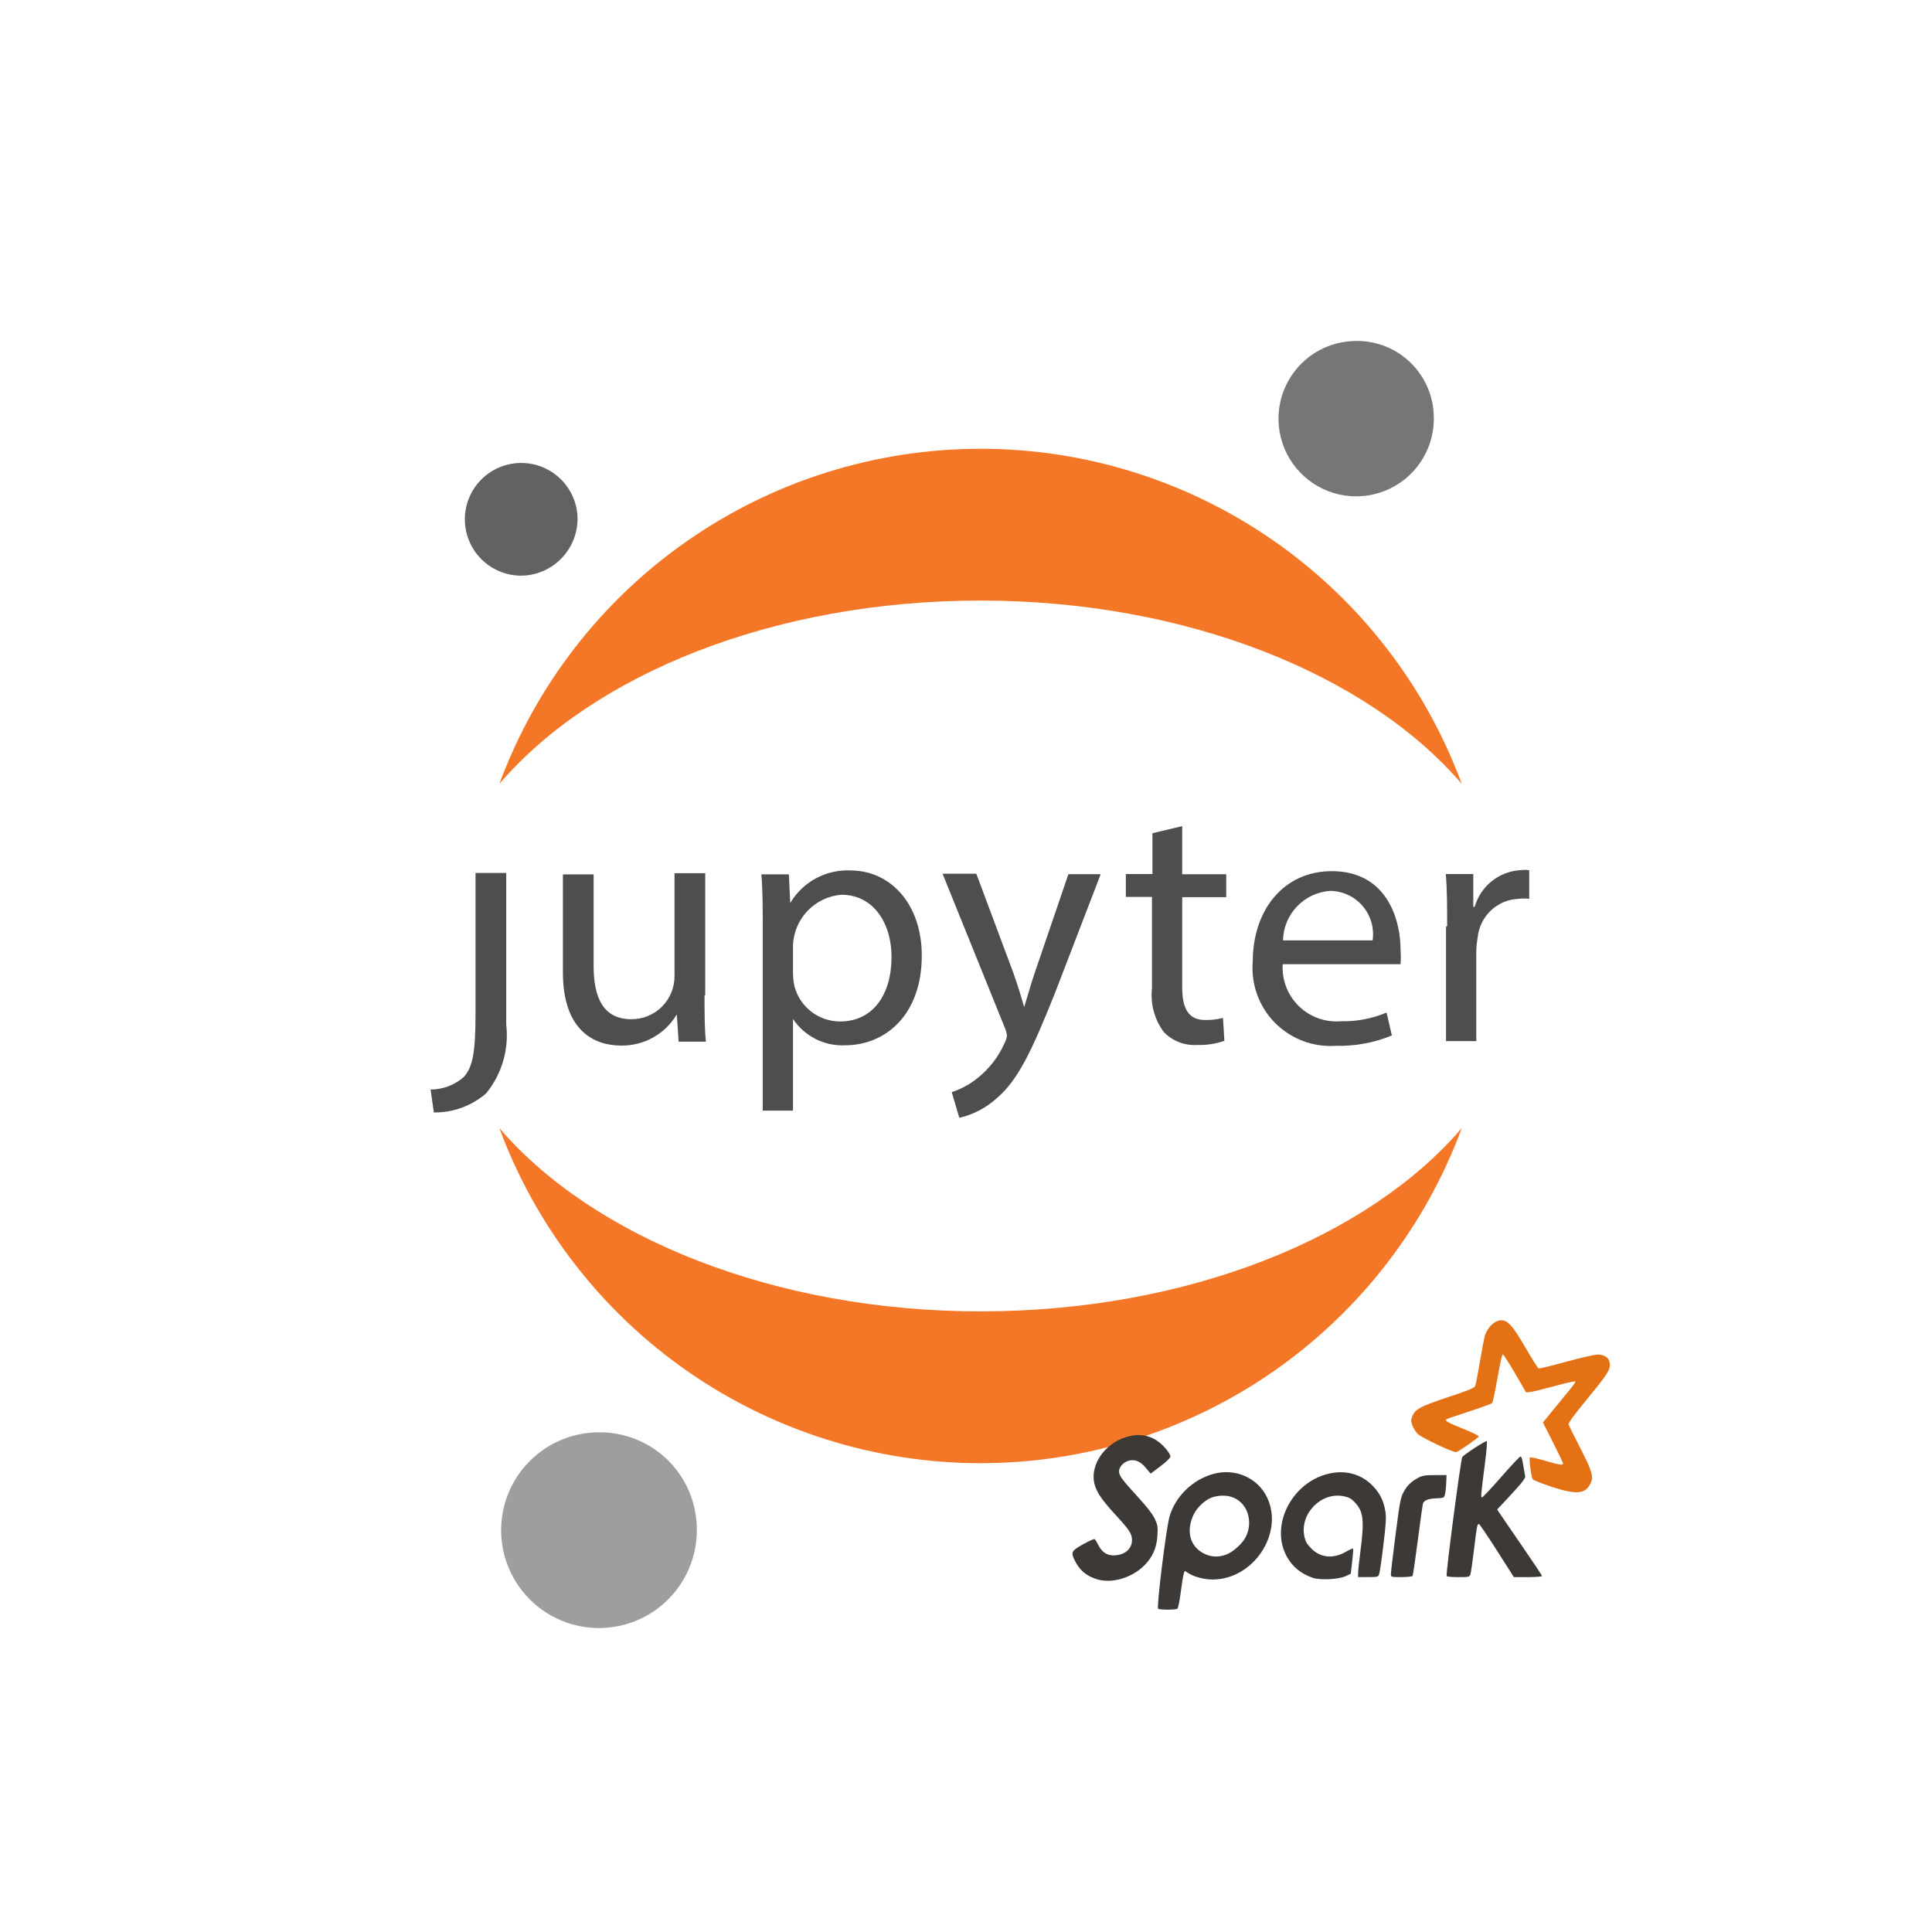 <?xml version="1.0" encoding="UTF-8" standalone="no"?>
<!-- Created with Inkscape (http://www.inkscape.org/) -->

<svg
   xmlns:figma="http://www.figma.com/figma/ns"
   xmlns:dc="http://purl.org/dc/elements/1.1/"
   xmlns:cc="http://creativecommons.org/ns#"
   xmlns:rdf="http://www.w3.org/1999/02/22-rdf-syntax-ns#"
   xmlns:svg="http://www.w3.org/2000/svg"
   xmlns="http://www.w3.org/2000/svg"
   xmlns:xlink="http://www.w3.org/1999/xlink"
   xmlns:sodipodi="http://sodipodi.sourceforge.net/DTD/sodipodi-0.dtd"
   xmlns:inkscape="http://www.inkscape.org/namespaces/inkscape"
   width="96"
   height="96"
   id="svg6517"
   version="1.1"
   inkscape:version="0.91 r13725"
   sodipodi:docname="icon.svg">
  <defs
     id="defs6519">
    <linearGradient
       id="Background">
      <stop
         id="stop4178"
         offset="0"
         style="stop-color:#b8b8b8;stop-opacity:1" />
      <stop
         id="stop4180"
         offset="1"
         style="stop-color:#c9c9c9;stop-opacity:1" />
    </linearGradient>
    <filter
       style="color-interpolation-filters:sRGB;"
       inkscape:label="Inner Shadow"
       id="filter1121">
      <feFlood
         flood-opacity="0.6"
         flood-color="rgb(0,0,0)"
         result="flood"
         id="feFlood1123" />
      <feComposite
         in="flood"
         in2="SourceGraphic"
         operator="out"
         result="composite1"
         id="feComposite1125" />
      <feGaussianBlur
         in="composite1"
         stdDeviation="1"
         result="blur"
         id="feGaussianBlur1127" />
      <feOffset
         dx="0"
         dy="2"
         result="offset"
         id="feOffset1129" />
      <feComposite
         in="offset"
         in2="SourceGraphic"
         operator="atop"
         result="composite2"
         id="feComposite1131" />
    </filter>
    <filter
       style="color-interpolation-filters:sRGB;"
       inkscape:label="Drop Shadow"
       id="filter950">
      <feFlood
         flood-opacity="0.25"
         flood-color="rgb(0,0,0)"
         result="flood"
         id="feFlood952" />
      <feComposite
         in="flood"
         in2="SourceGraphic"
         operator="in"
         result="composite1"
         id="feComposite954" />
      <feGaussianBlur
         in="composite1"
         stdDeviation="1"
         result="blur"
         id="feGaussianBlur956" />
      <feOffset
         dx="0"
         dy="1"
         result="offset"
         id="feOffset958" />
      <feComposite
         in="SourceGraphic"
         in2="offset"
         operator="over"
         result="composite2"
         id="feComposite960" />
    </filter>
    <clipPath
       clipPathUnits="userSpaceOnUse"
       id="clipPath873">
      <g
         transform="matrix(0,-0.667,0.666,0,-258.26,677)"
         id="g875"
         inkscape:label="Layer 1"
         style="fill:#ff00ff;fill-opacity:1;stroke:none;display:inline">
        <path
           style="fill:#ff00ff;fill-opacity:1;stroke:none;display:inline"
           d="m 46.703,898.228 50.595,0 C 138.162,898.228 144,904.065 144,944.926 l 0,50.738 c 0,40.861 -5.838,46.698 -46.703,46.698 l -50.595,0 C 5.838,1042.362 0,1036.525 0,995.664 L 0,944.926 C 0,904.065 5.838,898.228 46.703,898.228 Z"
           id="path877"
           inkscape:connector-curvature="0"
           sodipodi:nodetypes="sssssssss" />
      </g>
    </clipPath>
    <filter
       inkscape:collect="always"
       id="filter891"
       inkscape:label="Badge Shadow">
      <feGaussianBlur
         inkscape:collect="always"
         stdDeviation="0.72"
         id="feGaussianBlur893" />
    </filter>
    <filter
       inkscape:collect="always"
       style="color-interpolation-filters:sRGB"
       id="filter4306"
       x="-0.06"
       width="1.12"
       y="-0.06"
       height="1.12">
      <feGaussianBlur
         inkscape:collect="always"
         stdDeviation="2.4"
         id="feGaussianBlur4308" />
    </filter>
    <path
       d="M 1.745 5.475C 1.745 7.033 1.62 7.541 1.3 7.915C 0.943 8.236 0.48 8.414 0 8.413L 0.125 9.304C 0.869 9.314 1.591 9.051 2.155 8.565C 2.458 8.195 2.683 7.768 2.818 7.309C 2.953 6.85 2.993 6.369 2.938 5.894L 2.938 0L 1.745 0L 1.745 5.44L 1.745 5.475Z"
       id="path0_fill" />
    <path
       d="M 5.502 4.763C 5.502 5.431 5.502 6.027 5.555 6.544L 4.496 6.544L 4.425 5.484C 4.203 5.859 3.886 6.169 3.506 6.381C 3.126 6.594 2.697 6.702 2.261 6.695C 1.229 6.695 0 6.134 0 3.846L 0 0.045L 1.193 0.045L 1.193 3.606C 1.193 4.843 1.576 5.671 2.653 5.671C 2.875 5.674 3.095 5.632 3.3 5.548C 3.505 5.464 3.691 5.34 3.848 5.184C 4.005 5.027 4.129 4.84 4.213 4.635C 4.296 4.43 4.338 4.21 4.336 3.989L 4.336 0L 5.529 0L 5.529 4.727L 5.502 4.763Z"
       id="path1_fill" />
    <path
       d="M 0.053 2.273C 0.053 1.445 0.053 0.768 0 0.154L 1.068 0.154L 1.122 1.267C 1.36 0.865 1.702 0.535 2.113 0.312C 2.524 0.089 2.988 -0.018 3.454 0.002C 5.039 0.002 6.232 1.329 6.232 3.305C 6.232 5.638 4.799 6.795 3.25 6.795C 2.853 6.813 2.459 6.728 2.105 6.549C 1.751 6.369 1.449 6.102 1.229 5.772L 1.229 5.772L 1.229 9.333L 0.053 9.333L 0.053 2.299L 0.053 2.273ZM 1.229 4.009C 1.232 4.17 1.25 4.331 1.282 4.489C 1.383 4.885 1.613 5.235 1.935 5.485C 2.258 5.735 2.655 5.87 3.063 5.869C 4.318 5.869 5.057 4.846 5.057 3.359C 5.057 2.059 4.362 0.946 3.107 0.946C 2.61 0.987 2.145 1.207 1.8 1.566C 1.454 1.925 1.251 2.398 1.229 2.896L 1.229 4.009Z"
       id="path2_fill" />
    <path
       d="M 1.318 0.018L 2.751 3.855C 2.902 4.282 3.063 4.799 3.169 5.182C 3.294 4.79 3.428 4.291 3.588 3.828L 4.888 0.018L 6.143 0.018L 4.362 4.647C 3.472 6.873 2.929 8.022 2.11 8.716C 1.697 9.093 1.194 9.357 0.65 9.482L 0.356 8.485C 0.737 8.359 1.09 8.163 1.398 7.906C 1.832 7.552 2.177 7.1 2.404 6.588C 2.452 6.499 2.486 6.403 2.502 6.303C 2.492 6.196 2.465 6.091 2.422 5.992L 0 0L 1.3 0L 1.318 0.018Z"
       id="path3_fill" />
    <path
       d="M 2.19 0L 2.19 1.87L 3.9 1.87L 3.9 2.76L 2.19 2.76L 2.19 6.268C 2.19 7.069 2.422 7.532 3.08 7.532C 3.314 7.536 3.548 7.509 3.775 7.452L 3.828 8.342C 3.488 8.46 3.129 8.514 2.769 8.502C 2.53 8.517 2.292 8.48 2.069 8.394C 1.846 8.308 1.644 8.175 1.478 8.004C 1.115 7.519 0.95 6.914 1.015 6.312L 1.015 2.751L 0 2.751L 0 1.861L 1.033 1.861L 1.033 0.276L 2.19 0Z"
       id="path4_fill" />
    <path
       d="M 1.177 3.579C 1.153 3.881 1.195 4.185 1.299 4.469C 1.404 4.753 1.569 5.011 1.783 5.225C 1.997 5.44 2.256 5.605 2.54 5.709C 2.824 5.814 3.128 5.856 3.43 5.831C 4.04 5.845 4.647 5.73 5.21 5.493L 5.415 6.383C 4.724 6.668 3.981 6.805 3.234 6.784C 2.798 6.814 2.361 6.749 1.953 6.594C 1.545 6.439 1.175 6.198 0.869 5.887C 0.563 5.576 0.328 5.202 0.18 4.791C 0.031 4.381 -0.026 3.943 0.011 3.508C 0.011 1.549 1.177 0 3.082 0C 5.219 0 5.753 1.87 5.753 3.063C 5.765 3.246 5.765 3.431 5.753 3.615L 1.15 3.615L 1.177 3.579ZM 4.667 2.689C 4.701 2.451 4.684 2.208 4.617 1.977C 4.55 1.746 4.434 1.533 4.277 1.35C 4.12 1.168 3.926 1.022 3.707 0.921C 3.489 0.82 3.252 0.767 3.011 0.766C 2.522 0.801 2.064 1.018 1.726 1.374C 1.388 1.729 1.196 2.198 1.186 2.689L 4.667 2.689Z"
       id="path5_fill" />
    <path
       d="M 0.053 2.192C 0.053 1.427 0.053 0.768 0 0.162L 1.068 0.162L 1.068 1.436L 1.122 1.436C 1.234 1.043 1.466 0.694 1.785 0.439C 2.104 0.184 2.494 0.034 2.902 0.011C 3.015 -0.004 3.128 -0.004 3.241 0.011L 3.241 1.124C 3.105 1.108 2.967 1.108 2.831 1.124C 2.427 1.14 2.042 1.302 1.749 1.58C 1.456 1.859 1.274 2.235 1.238 2.637C 1.204 2.82 1.186 3.004 1.184 3.189L 1.184 6.653L 0.009 6.653L 0.009 2.201L 0.053 2.192Z"
       id="path6_fill" />
    <path
       d="M 6.031 2.836C 6.067 3.434 5.925 4.029 5.622 4.546C 5.319 5.063 4.869 5.478 4.329 5.738C 3.789 5.999 3.184 6.092 2.591 6.008C 1.998 5.923 1.443 5.663 0.998 5.262C 0.553 4.861 0.237 4.337 0.091 3.755C -0.055 3.174 -0.025 2.563 0.178 1.999C 0.381 1.435 0.747 0.944 1.229 0.589C 1.712 0.234 2.289 0.03 2.888 0.005C 3.28 -0.017 3.673 0.039 4.044 0.17C 4.415 0.301 4.756 0.503 5.048 0.767C 5.34 1.03 5.577 1.348 5.746 1.703C 5.914 2.058 6.011 2.443 6.031 2.836L 6.031 2.836Z"
       id="path7_fill" />
    <path
       d="M 18.696 7.122C 10.684 7.122 3.641 4.247 0 0C 1.413 3.82 3.962 7.116 7.305 9.444C 10.647 11.772 14.623 13.02 18.696 13.02C 22.77 13.02 26.745 11.772 30.088 9.444C 33.43 7.116 35.98 3.82 37.392 4.0486e-13C 33.76 4.247 26.744 7.122 18.696 7.122Z"
       id="path8_fill" />
    <path
       d="M 18.696 5.897C 26.709 5.897 33.751 8.773 37.392 13.02C 35.98 9.199 33.43 5.903 30.088 3.576C 26.745 1.248 22.77 4.0486e-13 18.696 0C 14.623 4.0486e-13 10.647 1.248 7.305 3.576C 3.962 5.903 1.413 9.199 0 13.02C 3.641 8.764 10.648 5.897 18.696 5.897Z"
       id="path9_fill" />
    <path
       d="M 7.596 3.567C 7.643 4.32 7.464 5.07 7.083 5.722C 6.703 6.373 6.136 6.897 5.457 7.226C 4.777 7.554 4.015 7.673 3.268 7.567C 2.52 7.461 1.822 7.135 1.26 6.631C 0.699 6.126 0.3 5.466 0.116 4.734C -0.069 4.002 -0.032 3.232 0.223 2.521C 0.477 1.81 0.938 1.192 1.545 0.744C 2.153 0.296 2.88 0.039 3.634 0.005C 4.128 -0.021 4.622 0.05 5.089 0.215C 5.555 0.379 5.985 0.634 6.353 0.965C 6.721 1.296 7.02 1.696 7.233 2.142C 7.446 2.589 7.57 3.073 7.596 3.567L 7.596 3.567Z"
       id="path10_fill" />
    <path
       d="M 2.251 4.379C 1.819 4.391 1.393 4.275 1.027 4.046C 0.661 3.817 0.371 3.484 0.194 3.091C 0.016 2.697 -0.041 2.259 0.029 1.833C 0.1 1.407 0.294 1.011 0.589 0.696C 0.884 0.38 1.266 0.158 1.686 0.059C 2.106 -0.041 2.546 -0.014 2.951 0.137C 3.356 0.287 3.708 0.553 3.962 0.903C 4.216 1.252 4.361 1.669 4.378 2.1C 4.395 2.684 4.181 3.25 3.783 3.677C 3.385 4.104 2.834 4.356 2.251 4.379Z"
       id="path11_fill" />
  </defs>
  <sodipodi:namedview
     id="base"
     pagecolor="#ffffff"
     bordercolor="#666666"
     borderopacity="1.0"
     inkscape:pageopacity="0.0"
     inkscape:pageshadow="2"
     inkscape:zoom="32.59629"
     inkscape:cx="63.223123"
     inkscape:cy="26.845977"
     inkscape:document-units="px"
     inkscape:current-layer="g4211"
     showgrid="true"
     fit-margin-top="0"
     fit-margin-left="0"
     fit-margin-right="0"
     fit-margin-bottom="0"
     inkscape:window-width="1920"
     inkscape:window-height="1056"
     inkscape:window-x="1280"
     inkscape:window-y="24"
     inkscape:window-maximized="1"
     showborder="true"
     showguides="true"
     inkscape:guide-bbox="true"
     inkscape:showpageshadow="false">
    <inkscape:grid
       type="xygrid"
       id="grid821" />
    <sodipodi:guide
       orientation="1,0"
       position="16,48"
       id="guide823" />
    <sodipodi:guide
       orientation="0,1"
       position="64,80"
       id="guide825" />
    <sodipodi:guide
       orientation="1,0"
       position="80,40"
       id="guide827" />
    <sodipodi:guide
       orientation="0,1"
       position="64,16"
       id="guide829" />
  </sodipodi:namedview>
  <g
     inkscape:label="BACKGROUND"
     inkscape:groupmode="layer"
     id="layer1"
     transform="translate(268,-635.291)"
     style="display:inline"
     sodipodi:insensitive="true">
    <path
       style="display:inline;fill:#ffffff;fill-opacity:1;stroke:none;stroke-opacity:1;filter:url(#filter4306)"
       d="m -268,700.156 0,-33.73 c 0,-27.243 3.888,-31.135 31.103,-31.135 l 33.794,0 c 27.215,0 31.103,3.892 31.103,31.135 l 0,33.73 c 0,27.243 -3.888,31.135 -31.103,31.135 l -33.794,0 c -27.215,0 -31.103,-3.892 -31.103,-31.135 z"
       id="path6455"
       inkscape:connector-curvature="0"
       sodipodi:nodetypes="sssssssss" />
  </g>
  <g
     inkscape:groupmode="layer"
     id="layer3"
     inkscape:label="PLACE YOUR PICTOGRAM HERE"
     style="display:inline">
    <g
       style="display:inline"
       figma:type="canvas"
       transform="matrix(1.279,0,0,1.279,-2076.854,-3121.329)"
       id="Canvas">
      <g
         figma:type="group"
         style="mix-blend-mode:normal"
         id="Group">
        <g
           figma:type="group"
           style="mix-blend-mode:normal"
           id="g4179">
          <g
             figma:type="group"
             style="mix-blend-mode:normal"
             id="g4181">
            <g
               figma:type="group"
               style="mix-blend-mode:normal"
               id="g">
              <g
                 figma:type="group"
                 style="mix-blend-mode:normal"
                 id="path">
                <g
                   figma:type="vector"
                   style="mix-blend-mode:normal"
                   id="path9 fill">
                  <use
                     id="use4186"
                     style="mix-blend-mode:normal;fill:#4e4e4e"
                     transform="translate(1640.54,2474.36)"
                     xlink:href="#path0_fill"
                     x="0"
                     y="0"
                     width="100%"
                     height="100%" />
                </g>
              </g>
              <g
                 figma:type="group"
                 style="mix-blend-mode:normal"
                 id="g4188">
                <g
                   figma:type="vector"
                   style="mix-blend-mode:normal"
                   id="path10 fill">
                  <use
                     id="use4191"
                     style="mix-blend-mode:normal;fill:#4e4e4e"
                     transform="translate(1645.68,2474.37)"
                     xlink:href="#path1_fill"
                     x="0"
                     y="0"
                     width="100%"
                     height="100%" />
                </g>
              </g>
              <g
                 figma:type="group"
                 style="mix-blend-mode:normal"
                 id="g4193">
                <g
                   figma:type="vector"
                   style="mix-blend-mode:normal"
                   id="path11 fill">
                  <use
                     id="use4196"
                     style="mix-blend-mode:normal;fill:#4e4e4e"
                     transform="translate(1653.39,2474.26)"
                     xlink:href="#path2_fill"
                     x="0"
                     y="0"
                     width="100%"
                     height="100%" />
                </g>
              </g>
              <g
                 figma:type="group"
                 style="mix-blend-mode:normal"
                 id="g4198">
                <g
                   figma:type="vector"
                   style="mix-blend-mode:normal"
                   id="path12 fill">
                  <use
                     id="use4201"
                     style="mix-blend-mode:normal;fill:#4e4e4e"
                     transform="translate(1660.43,2474.39)"
                     xlink:href="#path3_fill"
                     x="0"
                     y="0"
                     width="100%"
                     height="100%" />
                </g>
              </g>
              <g
                 figma:type="group"
                 style="mix-blend-mode:normal"
                 id="g4203">
                <g
                   figma:type="vector"
                   style="mix-blend-mode:normal"
                   id="path13 fill">
                  <use
                     id="use4206"
                     style="mix-blend-mode:normal;fill:#4e4e4e"
                     transform="translate(1667.55,2472.54)"
                     xlink:href="#path4_fill"
                     x="0"
                     y="0"
                     width="100%"
                     height="100%" />
                </g>
              </g>
              <g
                 figma:type="group"
                 style="mix-blend-mode:normal"
                 id="g4208">
                <g
                   figma:type="vector"
                   style="mix-blend-mode:normal"
                   id="path14 fill">
                  <use
                     id="use4211"
                     style="mix-blend-mode:normal;fill:#4e4e4e"
                     transform="translate(1672.47,2474.29)"
                     xlink:href="#path5_fill"
                     x="0"
                     y="0"
                     width="100%"
                     height="100%" />
                </g>
              </g>
              <g
                 figma:type="group"
                 style="mix-blend-mode:normal"
                 id="g4213">
                <g
                   figma:type="vector"
                   style="mix-blend-mode:normal"
                   id="path15 fill">
                  <use
                     id="use4216"
                     style="mix-blend-mode:normal;fill:#4e4e4e"
                     transform="translate(1679.98,2474.24)"
                     xlink:href="#path6_fill"
                     x="0"
                     y="0"
                     width="100%"
                     height="100%" />
                </g>
              </g>
            </g>
          </g>
          <g
             figma:type="group"
             style="mix-blend-mode:normal"
             id="g4218">
            <g
               figma:type="group"
               style="mix-blend-mode:normal"
               id="g4220">
              <g
                 figma:type="vector"
                 style="mix-blend-mode:normal"
                 id="path16 fill">
                <use
                   id="use4223"
                   style="mix-blend-mode:normal;fill:#767677"
                   transform="translate(1673.48,2453.69)"
                   xlink:href="#path7_fill"
                   x="0"
                   y="0"
                   width="100%"
                   height="100%" />
              </g>
            </g>
            <g
               figma:type="group"
               style="mix-blend-mode:normal"
               id="g4225">
              <g
                 figma:type="vector"
                 style="mix-blend-mode:normal"
                 id="path17 fill">
                <use
                   id="use4228"
                   style="mix-blend-mode:normal;fill:#f37726"
                   transform="translate(1643.21,2484.27)"
                   xlink:href="#path8_fill"
                   x="0"
                   y="0"
                   width="100%"
                   height="100%" />
              </g>
            </g>
            <g
               figma:type="group"
               style="mix-blend-mode:normal"
               id="g4230">
              <g
                 figma:type="vector"
                 style="mix-blend-mode:normal"
                 id="path18 fill">
                <use
                   id="use4233"
                   style="mix-blend-mode:normal;fill:#f37726"
                   transform="translate(1643.21,2457.88)"
                   xlink:href="#path9_fill"
                   x="0"
                   y="0"
                   width="100%"
                   height="100%" />
              </g>
            </g>
            <g
               figma:type="group"
               style="mix-blend-mode:normal"
               id="g4235">
              <g
                 figma:type="vector"
                 style="mix-blend-mode:normal"
                 id="path19 fill">
                <use
                   id="use4238"
                   style="mix-blend-mode:normal;fill:#9e9e9e"
                   transform="translate(1643.28,2496.09)"
                   xlink:href="#path10_fill"
                   x="0"
                   y="0"
                   width="100%"
                   height="100%" />
              </g>
            </g>
            <g
               figma:type="group"
               style="mix-blend-mode:normal"
               id="g4240">
              <g
                 figma:type="vector"
                 style="mix-blend-mode:normal"
                 id="path20 fill">
                <use
                   id="use4243"
                   style="mix-blend-mode:normal;fill:#616262"
                   transform="translate(1641.87,2458.43)"
                   xlink:href="#path11_fill"
                   x="0"
                   y="0"
                   width="100%"
                   height="100%" />
              </g>
            </g>
          </g>
        </g>
      </g>
    </g>
    <g
       style="display:inline"
       id="g4211"
       transform="translate(232.512,-631.884)">
      <path
         style="fill:#e57115"
         d="m -155.418,705.759 c -0.492,-0.16 -0.914,-0.328 -0.938,-0.375 -0.076,-0.15 -0.189,-1.027 -0.138,-1.076 0.027,-0.026 0.363,0.044 0.747,0.156 0.748,0.218 0.902,0.242 0.902,0.14 0,-0.035 -0.225,-0.509 -0.5,-1.051 l -0.5,-0.987 0.573,-0.701 c 0.315,-0.385 0.683,-0.834 0.818,-0.998 0.135,-0.163 0.234,-0.317 0.219,-0.341 -0.015,-0.024 -0.465,0.076 -1.002,0.223 -0.537,0.147 -1.08,0.281 -1.208,0.297 l -0.233,0.029 -0.553,-0.949 c -0.304,-0.522 -0.579,-0.949 -0.611,-0.949 -0.032,0 -0.149,0.532 -0.262,1.182 -0.112,0.65 -0.231,1.21 -0.264,1.245 -0.034,0.034 -0.553,0.222 -1.154,0.418 -0.602,0.195 -1.107,0.369 -1.124,0.387 -0.075,0.078 0.096,0.174 0.827,0.466 0.431,0.172 0.784,0.344 0.784,0.381 0,0.062 -0.907,0.7 -1.111,0.781 -0.121,0.048 -1.723,-0.709 -1.926,-0.909 -0.089,-0.088 -0.204,-0.273 -0.255,-0.411 -0.083,-0.223 -0.083,-0.274 -0.007,-0.462 0.144,-0.355 0.394,-0.488 1.775,-0.947 1.056,-0.351 1.308,-0.456 1.35,-0.561 0.029,-0.071 0.132,-0.605 0.231,-1.186 0.099,-0.581 0.204,-1.146 0.234,-1.255 0.143,-0.513 0.577,-0.888 0.934,-0.807 0.283,0.064 0.527,0.366 1.122,1.39 0.31,0.534 0.594,0.981 0.63,0.993 0.036,0.013 0.645,-0.136 1.353,-0.33 0.708,-0.194 1.408,-0.356 1.556,-0.359 0.316,-0.008 0.555,0.129 0.609,0.347 0.086,0.354 -0.015,0.527 -1.052,1.792 -0.752,0.917 -1.005,1.266 -0.977,1.343 0.021,0.057 0.285,0.585 0.586,1.174 0.588,1.149 0.663,1.404 0.511,1.728 -0.26,0.551 -0.69,0.592 -1.947,0.184 z"
         id="path4215"
         inkscape:connector-curvature="0"
         sodipodi:nodetypes="cccssscsscsccssscscssccscscsssscsccscsscc" />
      <path
         style="fill:#3d3936"
         d="m -174.965,711.822 c -0.088,-0.058 0.397,-3.987 0.565,-4.576 0.287,-1.006 1.157,-1.85 2.194,-2.128 1.083,-0.291 2.194,0.201 2.657,1.178 0.843,1.776 -0.678,4.069 -2.702,4.073 -0.42,6.8e-4 -0.911,-0.126 -1.203,-0.31 l -0.189,-0.119 -0.05,0.14 c -0.027,0.077 -0.094,0.49 -0.148,0.918 -0.055,0.435 -0.13,0.798 -0.169,0.824 -0.091,0.059 -0.864,0.06 -0.954,6.8e-4 z m 3.376,-2.689 c 0.33,-0.116 0.818,-0.554 0.979,-0.88 0.401,-0.81 0.052,-1.761 -0.731,-1.996 -0.336,-0.101 -0.804,-0.059 -1.096,0.097 -0.305,0.163 -0.627,0.495 -0.766,0.79 -0.381,0.804 -0.187,1.568 0.486,1.92 0.368,0.192 0.718,0.214 1.128,0.07 z m -6.45,1.212 c -0.519,-0.169 -0.833,-0.443 -1.08,-0.942 -0.192,-0.388 -0.15,-0.465 0.43,-0.788 0.283,-0.158 0.538,-0.271 0.568,-0.252 0.03,0.019 0.105,0.137 0.167,0.263 0.184,0.372 0.426,0.544 0.769,0.544 0.544,0 0.921,-0.311 0.921,-0.759 -2.9e-4,-0.311 -0.124,-0.501 -0.811,-1.247 -0.679,-0.737 -0.959,-1.149 -1.056,-1.552 -0.244,-1.018 0.631,-2.159 1.829,-2.386 0.646,-0.123 1.219,0.08 1.671,0.59 0.186,0.209 0.286,0.374 0.275,0.45 -0.01,0.069 -0.221,0.272 -0.5,0.48 l -0.482,0.361 -0.208,-0.25 c -0.275,-0.331 -0.503,-0.449 -0.794,-0.409 -0.298,0.041 -0.566,0.298 -0.566,0.542 0,0.222 0.136,0.407 0.955,1.299 0.427,0.465 0.706,0.826 0.814,1.054 0.15,0.316 0.162,0.391 0.138,0.832 -0.033,0.596 -0.232,1.062 -0.626,1.468 -0.633,0.651 -1.66,0.95 -2.416,0.703 z m 10.768,-0.057 c -0.583,-0.199 -1.003,-0.535 -1.284,-1.029 -0.908,-1.597 0.292,-3.848 2.229,-4.182 0.777,-0.134 1.494,0.092 2.026,0.639 0.35,0.36 0.538,0.737 0.623,1.25 0.053,0.319 0.038,0.581 -0.096,1.695 -0.087,0.725 -0.183,1.378 -0.212,1.453 -0.049,0.125 -0.089,0.135 -0.549,0.135 l -0.496,0 3.3e-4,-0.195 c 2.4e-4,-0.107 0.053,-0.596 0.116,-1.087 0.198,-1.525 0.15,-1.976 -0.261,-2.415 -0.188,-0.201 -0.299,-0.264 -0.56,-0.319 -1.117,-0.236 -2.199,0.859 -1.966,1.989 0.052,0.25 0.122,0.376 0.335,0.596 0.459,0.475 1.102,0.539 1.733,0.171 0.178,-0.103 0.337,-0.174 0.353,-0.157 0.017,0.017 -0.003,0.305 -0.042,0.641 l -0.072,0.61 -0.269,0.125 c -0.336,0.156 -1.252,0.202 -1.608,0.081 z m 3.871,-0.191 c 0,-0.084 0.104,-0.964 0.232,-1.955 0.205,-1.593 0.25,-1.838 0.39,-2.103 0.175,-0.331 0.377,-0.529 0.739,-0.726 0.198,-0.107 0.34,-0.13 0.822,-0.132 l 0.582,-0.003 -0.015,0.39 c -0.008,0.215 -0.036,0.471 -0.062,0.57 -0.045,0.174 -0.06,0.181 -0.421,0.196 -0.402,0.017 -0.608,0.093 -0.668,0.248 -0.021,0.053 -0.137,0.871 -0.259,1.818 -0.122,0.947 -0.239,1.75 -0.26,1.785 -0.022,0.038 -0.253,0.064 -0.559,0.064 -0.518,0 -0.52,-6.7e-4 -0.52,-0.152 z m 2.771,0.103 c -0.051,-0.085 0.702,-5.826 0.777,-5.918 0.115,-0.142 1.163,-0.823 1.216,-0.789 0.027,0.017 -0.012,0.498 -0.085,1.068 -0.212,1.65 -0.219,1.728 -0.149,1.728 0.035,0 0.459,-0.452 0.943,-1.005 0.484,-0.553 0.914,-1.013 0.957,-1.023 0.055,-0.013 0.098,0.111 0.146,0.42 0.038,0.241 0.081,0.484 0.096,0.54 0.031,0.112 -0.143,0.332 -0.899,1.143 l -0.49,0.525 0.102,0.161 c 0.056,0.088 0.557,0.819 1.113,1.624 0.556,0.805 1.011,1.489 1.011,1.52 0,0.032 -0.302,0.056 -0.699,0.056 l -0.699,0 -0.841,-1.32 c -0.462,-0.726 -0.866,-1.32 -0.897,-1.32 -0.083,0 -0.102,0.102 -0.245,1.29 -0.071,0.594 -0.151,1.141 -0.177,1.215 -0.045,0.127 -0.08,0.135 -0.598,0.135 -0.303,0 -0.564,-0.022 -0.58,-0.049 z"
         id="path4213"
         inkscape:connector-curvature="0" />
    </g>
  </g>
  <g
     inkscape:groupmode="layer"
     id="layer2"
     inkscape:label="BADGE"
     style="display:none"
     sodipodi:insensitive="true">
    <g
       style="display:inline"
       transform="translate(-340,-581)"
       id="g4394"
       clip-path="none">
      <g
         id="g855">
        <g
           inkscape:groupmode="maskhelper"
           id="g870"
           clip-path="url(#clipPath873)"
           style="opacity:0.6;filter:url(#filter891)">
          <path
             transform="matrix(1.5,0,0,1.5,-30,-237.543)"
             d="m 264,552.362 a 12,12 0 0 1 -12,12 12,12 0 0 1 -12,-12 12,12 0 0 1 12,-12 12,12 0 0 1 12,12 z"
             sodipodi:ry="12"
             sodipodi:rx="12"
             sodipodi:cy="552.36218"
             sodipodi:cx="252"
             id="path844"
             style="color:#000000;fill:#000000;fill-opacity:1;fill-rule:nonzero;stroke:none;stroke-width:4;marker:none;visibility:visible;display:inline;overflow:visible;enable-background:accumulate"
             sodipodi:type="arc" />
        </g>
        <g
           id="g862">
          <path
             sodipodi:type="arc"
             style="color:#000000;fill:#f5f5f5;fill-opacity:1;fill-rule:nonzero;stroke:none;stroke-width:4;marker:none;visibility:visible;display:inline;overflow:visible;enable-background:accumulate"
             id="path4398"
             sodipodi:cx="252"
             sodipodi:cy="552.36218"
             sodipodi:rx="12"
             sodipodi:ry="12"
             d="m 264,552.362 a 12,12 0 0 1 -12,12 12,12 0 0 1 -12,-12 12,12 0 0 1 12,-12 12,12 0 0 1 12,12 z"
             transform="matrix(1.5,0,0,1.5,-30,-238.543)" />
          <path
             transform="matrix(1.25,0,0,1.25,33,-100.453)"
             d="m 264,552.362 a 12,12 0 0 1 -12,12 12,12 0 0 1 -12,-12 12,12 0 0 1 12,-12 12,12 0 0 1 12,12 z"
             sodipodi:ry="12"
             sodipodi:rx="12"
             sodipodi:cy="552.36218"
             sodipodi:cx="252"
             id="path4400"
             style="color:#000000;fill:#dd4814;fill-opacity:1;fill-rule:nonzero;stroke:none;stroke-width:4;marker:none;visibility:visible;display:inline;overflow:visible;enable-background:accumulate"
             sodipodi:type="arc" />
          <path
             sodipodi:type="star"
             style="color:#000000;fill:#f5f5f5;fill-opacity:1;fill-rule:nonzero;stroke:none;stroke-width:3;marker:none;visibility:visible;display:inline;overflow:visible;enable-background:accumulate"
             id="path4459"
             sodipodi:sides="5"
             sodipodi:cx="666.19574"
             sodipodi:cy="589.50385"
             sodipodi:r1="7.2431178"
             sodipodi:r2="4.3458705"
             sodipodi:arg1="1.0471976"
             sodipodi:arg2="1.6755161"
             inkscape:flatsided="false"
             inkscape:rounded="0.1"
             inkscape:randomized="0"
             d="m 669.817,595.777 c -0.391,0.226 -3.626,-1.903 -4.076,-1.951 -0.449,-0.047 -4.057,1.363 -4.392,1.061 -0.336,-0.302 0.69,-4.037 0.596,-4.479 -0.094,-0.442 -2.55,-3.437 -2.366,-3.85 0.184,-0.413 4.053,-0.592 4.444,-0.818 0.391,-0.226 2.481,-3.487 2.93,-3.44 0.449,0.047 1.815,3.671 2.151,3.974 0.336,0.302 4.083,1.282 4.177,1.724 0.094,0.442 -2.931,2.861 -3.115,3.274 -0.184,0.413 0.043,4.279 -0.349,4.505 z"
             transform="matrix(1.511,-0.164,0.164,1.511,-755.373,-191.937)" />
        </g>
      </g>
    </g>
  </g>
</svg>
